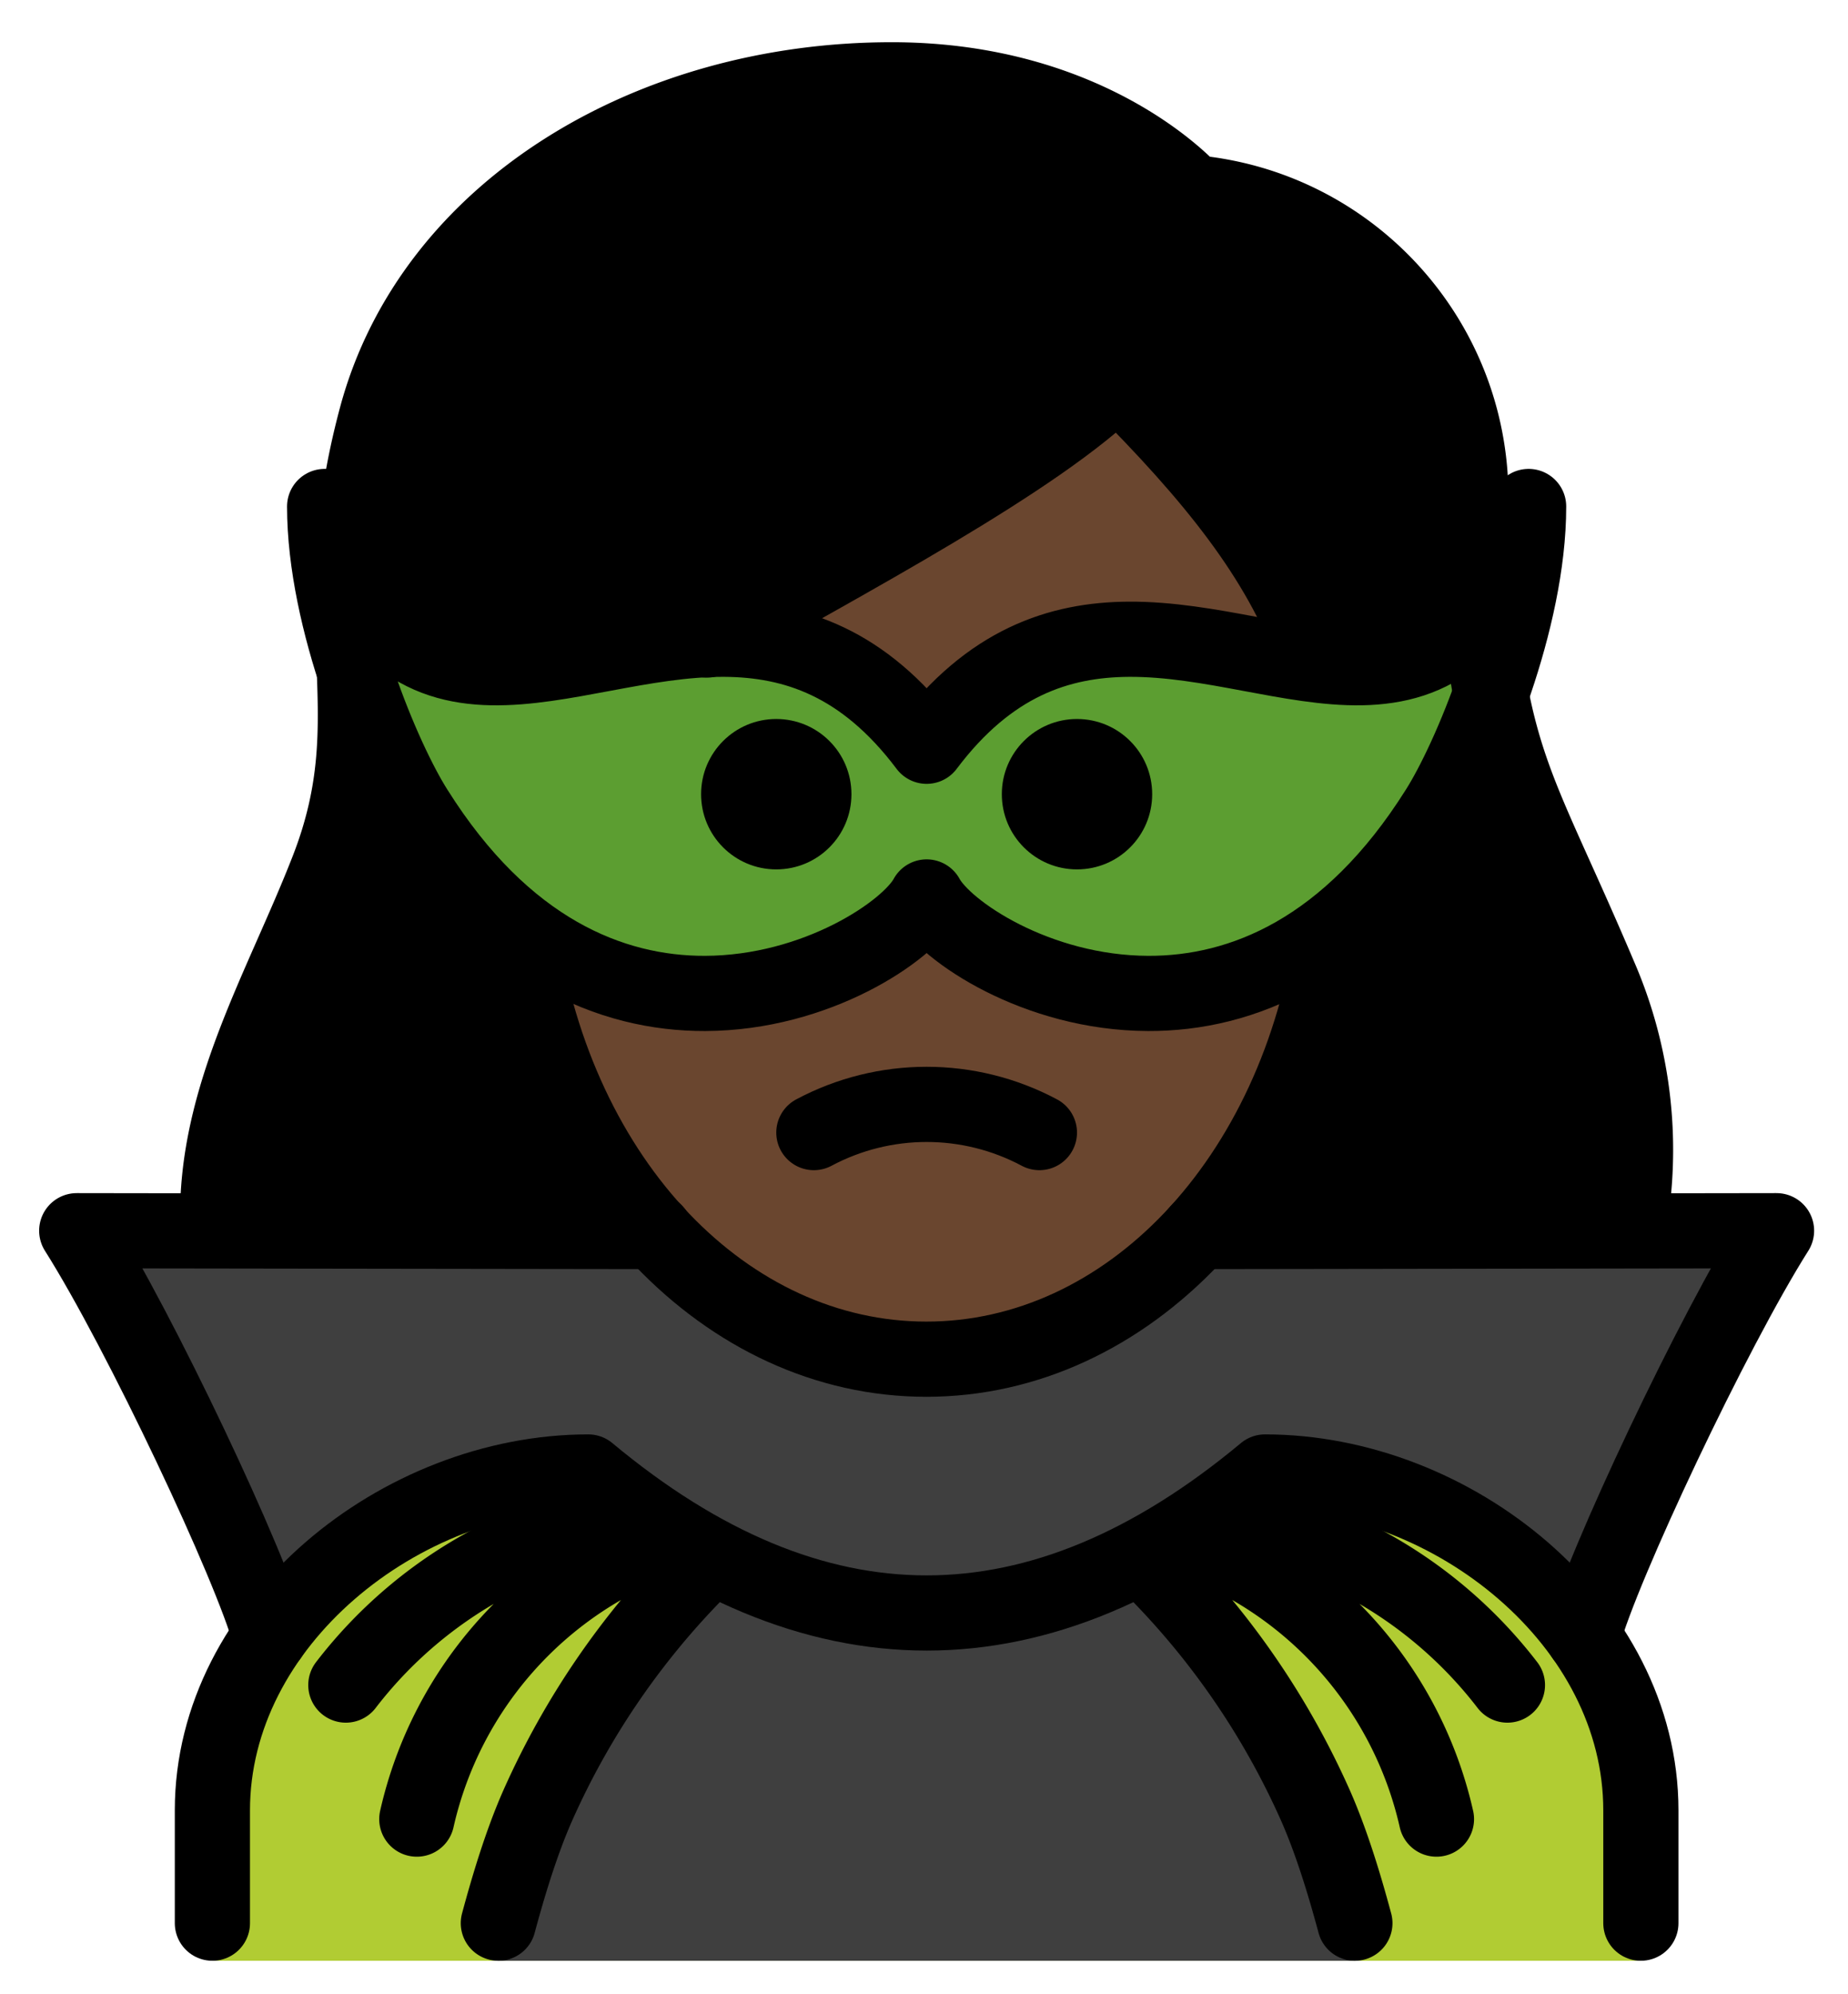 <svg xmlns="http://www.w3.org/2000/svg" role="img" viewBox="11.35 8.85 49.16 53.04"><title>1F9B9-1F3FF-200D-2640-FE0F.svg</title><path d="M18.039 47.408a24.053 24.053 0 0 0 3.633 2.719 10.464 10.464 0 0 1 5.361-2.09c6.209 5.013 12.495 5.013 18.7 0a8.343 8.343 0 0 1 4.209 1.514 22.787 22.787 0 0 0 2.972-2.33c1.188-.715 3.125-8.282.392-13.025a23.74 23.74 0 0 1-1.157-2.633c-1.473-3.27-2.023-4.493-2.349-10.524.027-3.693-3.794-6.784-7.475-7.093a1.002 1.002 0 0 1-.689-.343c-.093-.1-2.408-2.655-7.243-2.655-6.2 0-11.441 3.382-12.743 8.226a18.518 18.518 0 0 0-.565 6.176 13.317 13.317 0 0 1-.761 5.961 6.803 6.803 0 0 1-1.119 2.088c-3.772 4.42-.975 14.302-1.167 14.009z"/><path fill="#6a462f" d="M25.185 29.878v.991C25.185 38.792 29.914 45 35.953 45S46.722 38.792 46.722 30.869c0-4.82-1.825-7.784-5.422-11.533-2.905 2.248-5.99 4.248-9.223 5.979-2.716 1.568-6.419 3.697-6.891 4.563z"/><path fill="#3F3F3F" d="M35.993 45c-2.752 0-5.289-1.27-7.234-3.409l-15.368-.008c1.694 2.678 4.644 8.943 5.144 10.79h34.929c.499-1.843 3.434-8.078 5.131-10.768l-15.373-.008C41.278 43.733 38.743 45 35.993 45z"/><path fill="#5C9E31" d="M36 32.706c-.491.913-2.936 2.556-5.891 2.566-2.494.008-5.35-1.146-7.701-4.883-.85-1.336-2.422-5.038-2.422-8.068 1.992 6.75 6.304 3.506 10.637 3.531 1.848.011 3.7.616 5.377 2.846 1.677-2.229 3.529-2.835 5.377-2.846 4.333-.025 8.645 3.219 10.637-3.531 0 3.029-1.572 6.731-2.422 8.068-2.35 3.737-5.207 4.892-7.701 4.883-2.955-.01-5.4-1.653-5.891-2.566z"/><path fill="#B1CC33" d="M17 61v-4c0-4.994 5.008-9 10-9 6 5 12 5 18 0 4.994 0 10 4.006 10 9v4"/><path fill="#3F3F3F" d="M47.392 61c-.272-1.012-.62-3.159-1.043-4.118a21.016 21.016 0 0 0-4.293-6.281h-12.113a21.016 21.016 0 0 0-4.293 6.281c-.423.959-.771 3.106-1.043 4.118"/><g><path fill="none" stroke="#000" stroke-linecap="round" stroke-linejoin="round" stroke-width="2" d="M54.78 40.776a11.586 11.586 0 0 0-.874-5.944c-2.404-5.67-3.042-5.643-3.429-12.822-.032-4.186-3.236-7.663-7.405-8.037 0 0-2.6-3-8-3-6.432 0-12.23 3.466-13.709 8.966-1.5 5.583.345 7.834-1.291 12.034-1.217 3.127-3.018 6.064-2.928 9.437"/><path fill="none" stroke="#000" stroke-linejoin="round" stroke-width="2" d="M25.185 33.665C26.153 40.296 30.681 45 35.993 45c5.336 0 9.882-4.746 10.822-11.424"/><path fill="none" stroke="#000" stroke-linecap="round" stroke-linejoin="round" stroke-width="2" d="M46.288 26.191c-.923-2.519-2.662-4.665-5.215-7.218-2.117 2.117-7.282 4.816-10.916 6.9M39 38.973c-1.875-1-4.125-1-6 0"/><path d="M42 29.973c0 1.105-.895 2-2 2s-2-.895-2-2 .895-2 2-2 2 .895 2 2m-8 0c0 1.105-.895 2-2 2s-2-.895-2-2 .895-2 2-2 2 .895 2 2"/><path fill="none" stroke="#000" stroke-linecap="round" stroke-linejoin="round" stroke-width="2" d="M28.773 41.605l-15.382-.022c1.694 2.678 4.644 8.943 5.144 10.79"/><path fill="none" stroke="#000" stroke-linecap="round" stroke-miterlimit="10" stroke-width="2" d="M20.55 53.667a11.894 11.894 0 0 1 4.048-3.359 11.748 11.748 0 0 1 3.307-1.088m1.304.486c-3.413 1.16-5.977 4.01-6.771 7.526m7.505-6.631a21.016 21.016 0 0 0-4.293 6.281c-.423.959-.771 2.106-1.043 3.118"/><path fill="none" stroke="#000" stroke-linejoin="round" stroke-width="2" d="M36 32.706c-.491.913-2.936 2.556-5.891 2.566-2.494.008-5.35-1.146-7.701-4.883-.85-1.336-2.422-5.038-2.422-8.068 1.992 6.75 6.304 3.506 10.637 3.531 1.848.011 3.7.616 5.377 2.846 1.677-2.229 3.529-2.835 5.377-2.846 4.333-.025 8.645 3.219 10.637-3.531 0 3.029-1.572 6.731-2.422 8.068-2.35 3.737-5.207 4.892-7.701 4.883-2.955-.01-5.4-1.653-5.891-2.566z"/><path fill="none" stroke="#000" stroke-linecap="round" stroke-linejoin="round" stroke-width="2" d="M17 60v-3c0-4.994 5.008-9 10-9 6 5 12 5 18 0 4.994 0 10 4.006 10 9v3"/><path fill="none" stroke="#000" stroke-linecap="round" stroke-linejoin="round" stroke-width="2" d="M53.465 52.373c.501-1.847 3.45-8.112 5.144-10.79l-15.382.022"/><path fill="none" stroke="#000" stroke-linecap="round" stroke-miterlimit="10" stroke-width="2" d="M44.095 49.22c1.15.196 2.265.563 3.307 1.088a11.894 11.894 0 0 1 4.048 3.359m-1.888 3.565c-.794-3.516-3.358-6.366-6.771-7.526M47.392 60c-.272-1.012-.62-2.159-1.043-3.118a21.016 21.016 0 0 0-4.293-6.281"/></g></svg>
